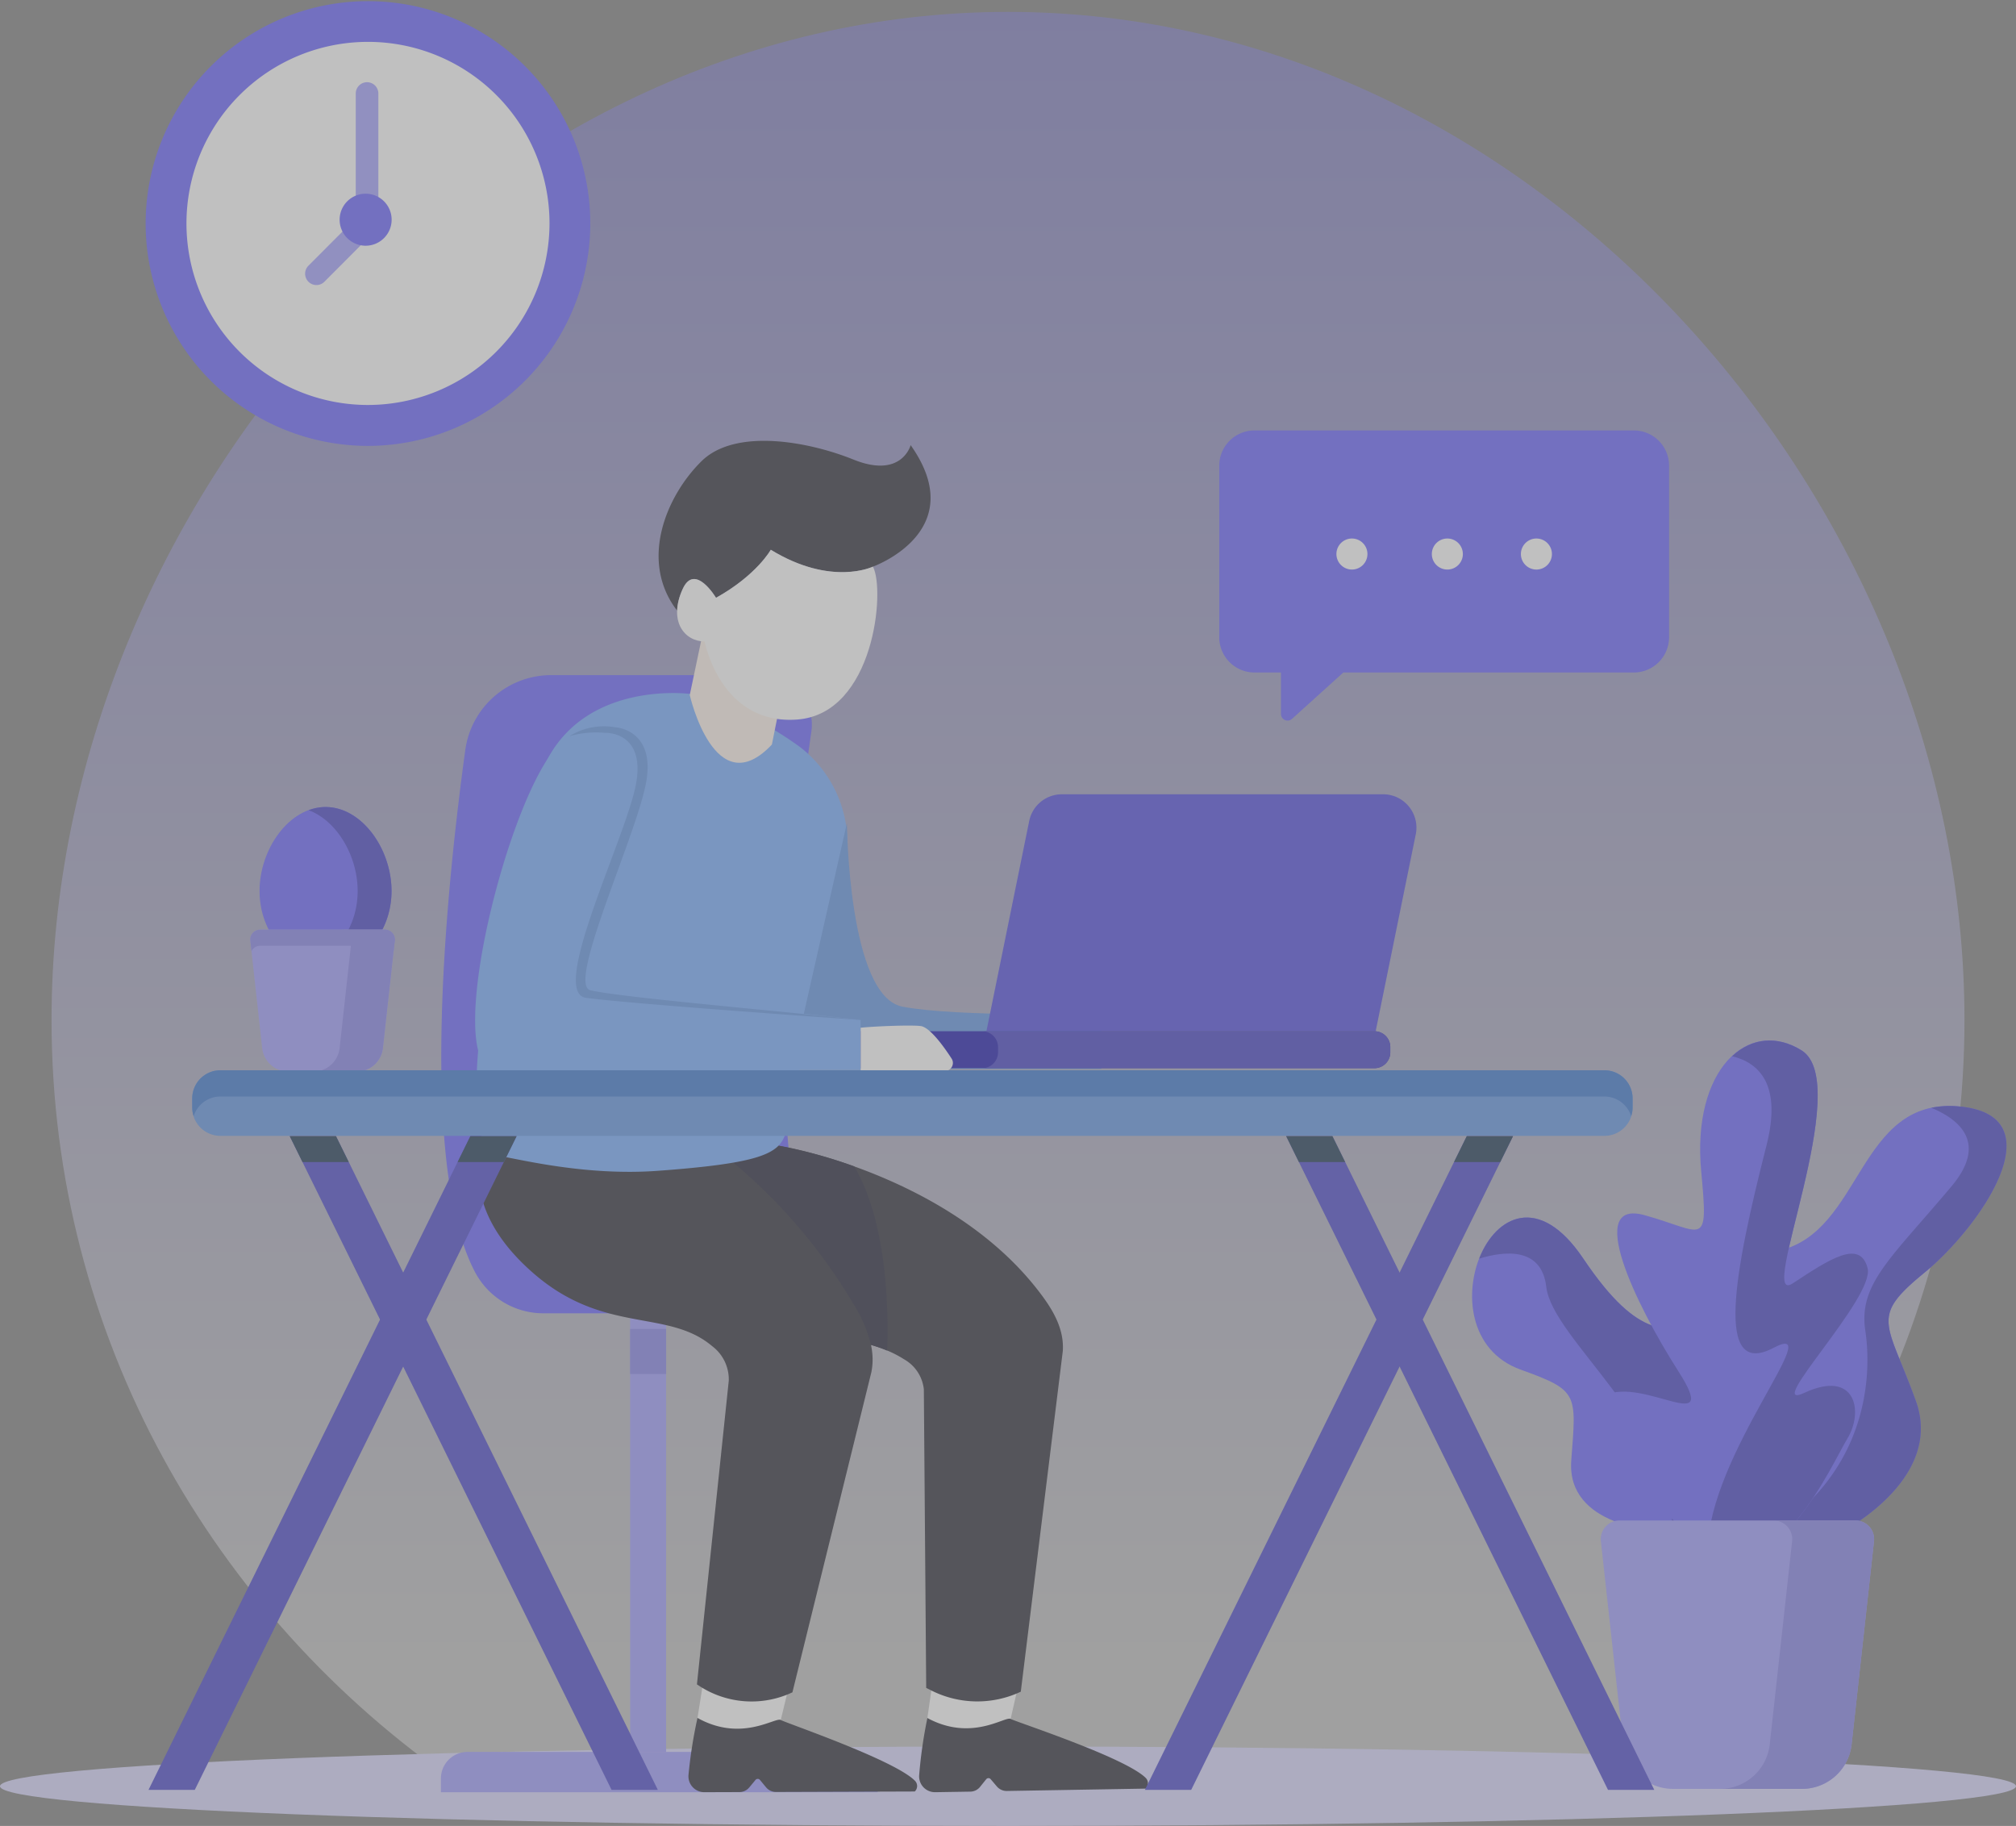 <svg xmlns="http://www.w3.org/2000/svg" xmlns:xlink="http://www.w3.org/1999/xlink" width="352.058" height="318.814" viewBox="0 0 352.058 318.814">
  <rect x="0" y="0" width="352.058" height="318.814" fill="#808080" stroke="none"/>
  <defs>
    <linearGradient id="linear-gradient" x1="0.5" y1="0.923" x2="0.5" y2="-0.187" gradientUnits="objectBoundingBox">
      <stop offset="0" stop-color="#fff"/>
      <stop offset="1" stop-color="#6560ff"/>
    </linearGradient>
  </defs>
  <g id="Illustration" transform="translate(-0.001 -0.395)" opacity="0.5">
    <g id="Group-7" transform="translate(0.001 2.473)">
      <g id="Group-3" transform="translate(9)">
        <path id="Fill-1" d="M71.578,310.025h192.3c42.858-29.52,70.88-78.2,70.88-133.3C334.754,86.666,259.974.717,167.725.717S.7,86.666.7,176.726c0,55.1,28.022,103.779,70.88,133.3" transform="translate(-0.698 -0.717)" fill-rule="evenodd" opacity="0.504" fill="url(#linear-gradient)"/>
      </g>
      <g id="Group-6" transform="translate(0 302.868)">
        <path id="Fill-4" d="M352.059,7.086c0-3.828-78.812-6.934-176.03-6.934S0,3.257,0,7.086s78.81,6.934,176.028,6.934,176.03-3.106,176.03-6.934" transform="translate(-0.001 -0.152)" fill="#d9d8ff" fill-rule="evenodd"/>
      </g>
    </g>
    <path id="Fill-8" d="M70,223.6h6.288V145H70Z" transform="translate(40.042 82.719)" fill="#9e9bff" fill-rule="evenodd"/>
    <path id="Fill-9" d="M70,155.86h6.288V148H70Z" transform="translate(40.042 84.436)" fill="#8481e9" fill-rule="evenodd"/>
    <g id="Group-115" transform="translate(25.436 0.395)">
      <path id="Fill-10" d="M104.62,194.977H37.609a4.636,4.636,0,0,0-4.629,4.643v2.391h76.271V199.62a4.636,4.636,0,0,0-4.631-4.643" transform="translate(18.582 110.913)" fill="#9e9bff" fill-rule="evenodd"/>
      <path id="Fill-12" d="M50.888,186.806h55.387c-20.154-7.257-12.358-75.62-8.63-101.536a8.655,8.655,0,0,0-8.557-9.891H52.194A15.131,15.131,0,0,0,37.213,88.458C33.978,112,28.876,160.829,38.98,179.729a13.479,13.479,0,0,0,11.908,7.077" transform="translate(18.605 42.499)" fill="#6560ff" fill-rule="evenodd"/>
      <g id="Group-16" transform="translate(0)">
        <path id="Fill-14" d="M77.832,39.322A38.826,38.826,0,1,0,39.005,78.249,38.875,38.875,0,0,0,77.832,39.322" transform="translate(-0.181 -0.395)" fill="#6560ff" fill-rule="evenodd"/>
      </g>
      <path id="Fill-17" d="M68.114,36.723a31.7,31.7,0,1,0-31.7,31.783,31.744,31.744,0,0,0,31.7-31.783" transform="translate(2.413 2.204)" fill="#fff" fill-rule="evenodd"/>
      <path id="Fill-19" d="M19.87,44.943a1.956,1.956,0,0,1-1.394-.579,1.979,1.979,0,0,1,0-2.8l8.263-8.285V11.5a1.972,1.972,0,1,1,3.944,0V34.1a1.981,1.981,0,0,1-.58,1.4l-8.841,8.865a1.951,1.951,0,0,1-1.392.579" transform="translate(9.954 4.827)" fill="#a29fff" fill-rule="evenodd"/>
      <path id="Fill-21" d="M30.811,26.448A4.541,4.541,0,1,0,26.269,31a4.548,4.548,0,0,0,4.542-4.552" transform="translate(12.146 11.903)" fill="#6560ff" fill-rule="evenodd"/>
      <path id="Fill-23" d="M191.851,48.2H125.593a6.16,6.16,0,0,0-6.151,6.168V84.3a6.161,6.161,0,0,0,6.151,6.168h4.627v7.237a1.157,1.157,0,0,0,1.931.862l8.96-8.1h50.741A6.16,6.16,0,0,0,198,84.3V54.37a6.158,6.158,0,0,0-6.151-6.168" transform="translate(68.041 26.953)" fill="#6560ff" fill-rule="evenodd"/>
      <path id="Fill-25" d="M137.876,62.923a2.709,2.709,0,1,1-2.708-2.717,2.713,2.713,0,0,1,2.708,2.717" transform="translate(75.487 33.82)" fill="#fff" fill-rule="evenodd"/>
      <path id="Fill-27" d="M148.477,62.923a2.709,2.709,0,1,1-2.71-2.717,2.714,2.714,0,0,1,2.71,2.717" transform="translate(81.551 33.82)" fill="#fff" fill-rule="evenodd"/>
      <path id="Fill-29" d="M158.372,62.923a2.71,2.71,0,1,1-2.71-2.717,2.714,2.714,0,0,1,2.71,2.717" transform="translate(87.21 33.82)" fill="#fff" fill-rule="evenodd"/>
      <path id="Fill-31" d="M35.883,104.694c0-7.326-5.161-14.666-11.525-14.666s-11.525,7.34-11.525,14.666,5.161,13.264,11.525,13.264,11.525-5.938,11.525-13.264" transform="translate(7.056 50.878)" fill="#6560ff" fill-rule="evenodd"/>
      <path id="Fill-33" d="M21.24,90.027a8.476,8.476,0,0,0-2.958.558c4.928,1.823,8.567,7.963,8.567,14.109S23.211,116,18.282,117.5a10.078,10.078,0,0,0,2.958.457c6.364,0,11.525-5.938,11.525-13.264S27.6,90.027,21.24,90.027" transform="translate(10.174 50.878)" fill="#423dc6" fill-rule="evenodd"/>
      <path id="Fill-35" d="M11.813,105.566l2.065,18.75a4.618,4.618,0,0,0,4.585,4.117h11.92a4.617,4.617,0,0,0,4.585-4.117l2.067-18.75a1.721,1.721,0,0,0-1.708-1.912H13.52a1.72,1.72,0,0,0-1.708,1.912" transform="translate(6.467 58.673)" fill="#9e9bff" fill-rule="evenodd"/>
      <path id="Fill-37" d="M13.519,106.455H35.327a1.69,1.69,0,0,1,1.5.961l.205-1.851a1.723,1.723,0,0,0-1.708-1.912H13.519a1.72,1.72,0,0,0-1.706,1.912l.2,1.851a1.688,1.688,0,0,1,1.5-.961" transform="translate(6.467 58.673)" fill="#8481e9" fill-rule="evenodd"/>
      <path id="Fill-39" d="M31.316,103.654H23.755a1.72,1.72,0,0,1,1.708,1.912L23.4,124.316a4.617,4.617,0,0,1-4.585,4.117h7.559a4.614,4.614,0,0,0,4.585-4.117l2.067-18.75a1.72,1.72,0,0,0-1.708-1.912" transform="translate(10.477 58.673)" fill="#8481e9" fill-rule="evenodd"/>
      <path id="Fill-41" d="M87.8,188.255l-.781,5.418,4.11,5.278,10.431-5.12,1.13-4.957-12.983-1.967Z" transform="translate(49.495 106.297)" fill="#fff" fill-rule="evenodd"/>
      <path id="Fill-43" d="M96.745,203.232l1.077-1.337a.5.5,0,0,1,.771-.01l1.081,1.27a2.247,2.247,0,0,0,1.755.795l24.232-.413a1.31,1.31,0,0,0,.043-1.837c-3.552-3.595-22.668-9.808-23.619-10.332s-6.8,4.032-14.541-.156a82.431,82.431,0,0,0-1.438,10.023,2.771,2.771,0,0,0,2.8,2.929l6.151-.1a2.222,2.222,0,0,0,1.688-.827" transform="translate(48.97 108.759)" fill="#2a2a35" fill-rule="evenodd"/>
      <path id="Fill-45" d="M60.225,130.7s-10.062,11.151,8.364,23.27c12.926,8.5,23.112,5.9,31.226,11.06a6.855,6.855,0,0,1,3.483,5.262l.412,52.136.98.488a17.824,17.824,0,0,0,15.539.17l7.337-59.486c.262-4.1-1.949-7.56-4.481-10.789C109,134.84,84.051,128.752,77.738,127.713c-8.208-1.351-17.513,2.984-17.513,2.984" transform="translate(32.599 72.287)" fill="#2a2a35" fill-rule="evenodd"/>
      <path id="Fill-47" d="M62.34,188.241l-.856,5.408,4.039,5.331,10.5-4.975,1.2-4.94-12.953-2.145Z" transform="translate(34.887 106.305)" fill="#fff" fill-rule="evenodd"/>
      <path id="Fill-49" d="M71.094,203.346l1.095-1.321a.5.5,0,0,1,.773,0l1.063,1.285a2.253,2.253,0,0,0,1.743.819L100,204.046a1.307,1.307,0,0,0,.067-1.835c-3.5-3.642-22.53-10.116-23.475-10.652s-6.851,3.935-14.537-.358a82.357,82.357,0,0,0-1.574,10,2.771,2.771,0,0,0,2.759,2.966l6.149-.02a2.218,2.218,0,0,0,1.7-.8" transform="translate(34.313 108.753)" fill="#2a2a35" fill-rule="evenodd"/>
      <path id="Fill-51" d="M41.266,124.043S29.073,137.668,46.7,153.056c12.368,10.795,23.465,6.179,31.253,12.762a7.273,7.273,0,0,1,2.907,6.031L75.3,224.883l.42.273a16.719,16.719,0,0,0,16.255,1.111l13.784-55.883c.864-4.271-.964-8.224-3.163-11.983C90.359,137.49,71.15,125.026,64.664,123.025c-8.433-2.6-23.4,1.018-23.4,1.018" transform="translate(20.972 69.217)" fill="#2a2a35" fill-rule="evenodd"/>
      <path id="Fill-53" d="M92.338,163.421a24.135,24.135,0,0,0-2.84-.989,24.354,24.354,0,0,0-3.1-7.217A95.641,95.641,0,0,0,65.457,130.6c4.418-.751,6.666-1.7,7.889-2.946a82.865,82.865,0,0,1,13.233,3.6c6,10.045,5.976,26.359,5.759,32.172" transform="translate(37.16 72.399)" fill="#202036" fill-rule="evenodd"/>
      <path id="Fill-55" d="M74.226,77.523S56.641,75.173,49.335,88.908s-18.219,67.59-8.678,69.227c4.224.726,15.49,3.567,27.974,2.652,17.162-1.258,20.9-2.844,22.132-6.114L101.7,104.486a21.249,21.249,0,0,0-8.3-17.718,59.556,59.556,0,0,0-19.172-9.246" transform="translate(20.838 43.638)" fill="#73abff" fill-rule="evenodd"/>
      <path id="Fill-57" d="M81.615,91.813s.227,30.223,9.705,32.054,34.711,1.26,34.711,1.26v9.616H71.91Z" transform="translate(40.851 51.9)" fill="#5e93e3" fill-rule="evenodd"/>
      <path id="Fill-59" d="M74.967,90.824,77.1,80.134,63.272,69.575l-2.649,12.6s4.361,19.24,14.344,8.649" transform="translate(34.395 39.179)" fill="#fff4eb" fill-rule="evenodd"/>
      <path id="Fill-61" d="M94.587,71.327s-7.234,3.53-17.834-2.946c0,0-2.457,4.431-9.561,8.388,0,0-3.69-6.2-5.814-1.554a9.853,9.853,0,0,0-.976,3.793c-6.654-8.614-1.962-19.964,4.24-26.082,5.877-5.808,18.6-3.5,26.55-.3,8.437,3.407,9.987-2.517,9.987-2.517,10.662,15.058-6.591,21.216-6.591,21.216" transform="translate(32.415 27.614)" fill="#2a2a35" fill-rule="evenodd"/>
      <path id="Fill-63" d="M66.015,69.845s-3.692-6.2-5.814-1.554c-2.578,5.638.329,9.175,3.818,9.175,0,0,2.773,14.666,16.211,13.63S95.61,68.42,93.413,64.4c0,0-7.238,3.532-17.835-2.948,0,0-2.455,4.437-9.563,8.39" transform="translate(33.59 34.534)" fill="#fff" fill-rule="evenodd"/>
      <path id="Fill-65" d="M162.849,88.613h-56.1a5.822,5.822,0,0,0-5.7,4.667l-7.469,36.7h67.975l7-34.369a5.83,5.83,0,0,0-5.7-7" transform="translate(53.247 50.069)" fill="#4d48e0" fill-rule="evenodd"/>
      <path id="Fill-67" d="M171.426,114.932H78.714a2.774,2.774,0,0,0-2.769,2.776v.9a2.774,2.774,0,0,0,2.769,2.776h92.713a2.774,2.774,0,0,0,2.769-2.776v-.9a2.774,2.774,0,0,0-2.769-2.776" transform="translate(43.159 65.125)" fill="#1914ad" fill-rule="evenodd"/>
      <path id="Fill-69" d="M161.609,114.932h-68.5a2.772,2.772,0,0,1,2.769,2.776v.9a2.774,2.774,0,0,1-2.769,2.776h68.5a2.774,2.774,0,0,0,2.769-2.776v-.9a2.772,2.772,0,0,0-2.769-2.776" transform="translate(52.977 65.125)" fill="#423dc6" fill-rule="evenodd"/>
      <path id="Fill-71" d="M104.108,132.324c-10.922-1.275-41.562-4.41-46.812-4.955-6.625-.686,7.763-27.474,9.362-36.633s-5.368-9.5-5.368-9.5c-3.931-.492-8.22,0-11.873,5.549C41.939,98.137,33.609,131.332,38,139.528a2.957,2.957,0,0,0,2.613,1.55h63.5Z" transform="translate(20.756 45.765)" fill="#73abff" fill-rule="evenodd"/>
      <path id="Fill-73" d="M98.109,132.324s-39.45-2.723-47.954-3.868c-6.6-.888,7.155-28.334,8.753-37.492s-5.481-8.776-5.481-8.776a16.863,16.863,0,0,0-6.159.579A11.393,11.393,0,0,1,55.3,81.229s6.96.348,5.362,9.505-13.932,35.374-9.762,36.4c5.126,1.27,36.286,3.911,47.212,5.185" transform="translate(26.755 45.765)" fill="#5e93e3" fill-rule="evenodd"/>
      <path id="Fill-75" d="M79.609,122.222H94.324a1.394,1.394,0,0,0,1.168-2.153c-1.379-2.124-3.556-5.123-5.151-5.632-.951-.3-8.106-.036-10.731.243Z" transform="translate(45.255 64.765)" fill="#fff" fill-rule="evenodd"/>
      <path id="Fill-79" d="M196.7,197.867s18.483-9.191,13.454-23.126-8.131-14.528,1.479-22.386,23.508-27.573,5.915-29.056S200.839,145.24,186.2,148.5s-22.623,64.635,10.5,49.366" transform="translate(98.981 69.872)" fill="#6560ff" fill-rule="evenodd"/>
      <path id="Fill-81" d="M179.015,199.248c3.55,1.649,8.321,1.489,14.545-1.382,0,0,18.483-9.191,13.454-23.126s-8.131-14.528,1.479-22.384S232,124.781,214.408,123.3a16.175,16.175,0,0,0-4.69.253c4.95,2.062,9.877,6.154,3.513,13.723-10.6,12.606-16.271,17.055-15.038,25.212,1.2,7.955.517,26.013-19.178,36.762" transform="translate(102.119 69.873)" fill="#423dc6" fill-rule="evenodd"/>
      <path id="Fill-83" d="M180.225,190.334s-16.263-.593-15.377-12.305,1.339-12.169-8.871-15.863c-18.038-6.521-3.757-41.259,10.942-19.418,10.2,15.157,14.638,11.748,21.292,12.934s21.144,39.841-7.985,34.652" transform="translate(84.109 76.961)" fill="#6560ff" fill-rule="evenodd"/>
      <path id="Fill-85" d="M187.761,155.681c-6.654-1.186-11.09,2.225-21.292-12.934-7.694-11.431-15.263-7.356-18.154.053,4.329-1.329,10.9-2.126,11.723,4.936,1.061,9.163,22.442,24.209,22.006,42.912.284.03.558.05.832.071,3.112-8.224,7.218-18.894,10.733-27.984-1.88-3.919-4.126-6.747-5.848-7.053" transform="translate(84.558 76.962)" fill="#423dc6" fill-rule="evenodd"/>
      <path id="Fill-87" d="M176.088,201.068s-20.181-19.79-13.306-23.126,20.4,7.56,12.863-4.226-16.322-30.144-5.9-27.253,11.178,6.067,9.889-7.658c-1.669-17.755,8.206-26.907,17.521-21.125s-7.983,44.917-1.552,40.693,11.754-7.783,13.086-2.67S190.276,180.9,197.6,177.5c9.094-4.226,10.423,3.336,7.54,8s-14.859,32.467-29.052,15.566" transform="translate(92.016 65.708)" fill="#6560ff" fill-rule="evenodd"/>
      <path id="Fill-89" d="M198.091,185.5c2.883-4.671,1.552-12.23-7.54-8-7.325,3.4,12.419-16.679,11.09-21.793s-6.654-1.556-13.087,2.668,10.869-34.911,1.552-40.693c-4.331-2.689-8.768-2.114-12.125,1.02,4.822,1.182,8.682,5.072,6.007,15.572-5.67,22.246-9.121,40.784,1.233,35.346,9.751-5.124-11.33,18.483-11.543,35.494,12.1,6.935,21.85-15.459,24.414-19.61" transform="translate(99.066 65.713)" fill="#423dc6" fill-rule="evenodd"/>
      <path id="Fill-91" d="M161.844,172.888l3.9,35.459a8.735,8.735,0,0,0,8.672,7.787h22.544a8.735,8.735,0,0,0,8.672-7.787l3.907-35.459a3.257,3.257,0,0,0-3.23-3.617H165.074a3.256,3.256,0,0,0-3.23,3.617" transform="translate(92.285 96.209)" fill="#9e9bff" fill-rule="evenodd"/>
      <path id="Fill-93" d="M198.729,169.272h-14.3a3.257,3.257,0,0,1,3.23,3.617l-3.907,35.457a8.733,8.733,0,0,1-8.672,7.787h14.3a8.733,8.733,0,0,0,8.672-7.787l3.907-35.457a3.257,3.257,0,0,0-3.23-3.617" transform="translate(99.869 96.209)" fill="#8481e9" fill-rule="evenodd"/>
      <path id="Fill-95" d="M251.979,119.267H10.265a4.919,4.919,0,0,0-4.911,4.926v1.6a4.919,4.919,0,0,0,4.911,4.926H251.979a4.92,4.92,0,0,0,4.913-4.926v-1.6a4.92,4.92,0,0,0-4.913-4.926" transform="translate(2.779 67.604)" fill="#5e93e3" fill-rule="evenodd"/>
      <path id="Fill-97" d="M251.979,119.267H10.265a4.918,4.918,0,0,0-4.911,4.926v1.6a4.865,4.865,0,0,0,.254,1.491,4.894,4.894,0,0,1,4.656-3.435H251.979a4.9,4.9,0,0,1,4.658,3.435,4.926,4.926,0,0,0,.254-1.491v-1.6a4.919,4.919,0,0,0-4.913-4.926" transform="translate(2.779 67.604)" fill="#3875d0" fill-rule="evenodd"/>
      <path id="Fill-99" d="M80.469,240.723h-8.08l-56.2-114.138h8.08Z" transform="translate(8.975 71.791)" fill="#4743cb" fill-rule="evenodd"/>
      <path id="Fill-101" d="M.5,240.723h8.08l56.2-114.138H56.7Z" transform="translate(0.001 71.791)" fill="#4743cb" fill-rule="evenodd"/>
      <path id="Fill-103" d="M191.158,240.723h-8.08l-56.2-114.138h8.078Z" transform="translate(72.294 71.791)" fill="#4743cb" fill-rule="evenodd"/>
      <path id="Fill-105" d="M111.187,240.723h8.08l56.2-114.138h-8.08Z" transform="translate(63.319 71.791)" fill="#4743cb" fill-rule="evenodd"/>
      <path id="Fill-107" d="M26.492,131.108l-2.227-4.522h-8.08l2.229,4.522Z" transform="translate(8.975 71.791)" fill="#1a3651" fill-rule="evenodd"/>
      <path id="Fill-109" d="M42.912,131.108l2.229-4.522H37.06l-2.227,4.522Z" transform="translate(19.642 71.791)" fill="#1a3651" fill-rule="evenodd"/>
      <path id="Fill-111" d="M137.181,131.108l-2.227-4.522h-8.078l2.227,4.522Z" transform="translate(72.294 71.791)" fill="#1a3651" fill-rule="evenodd"/>
      <path id="Fill-113" d="M153.6,131.108l2.229-4.522h-8.08l-2.227,4.522Z" transform="translate(82.96 71.791)" fill="#1a3651" fill-rule="evenodd"/>
    </g>
  </g>
</svg>
